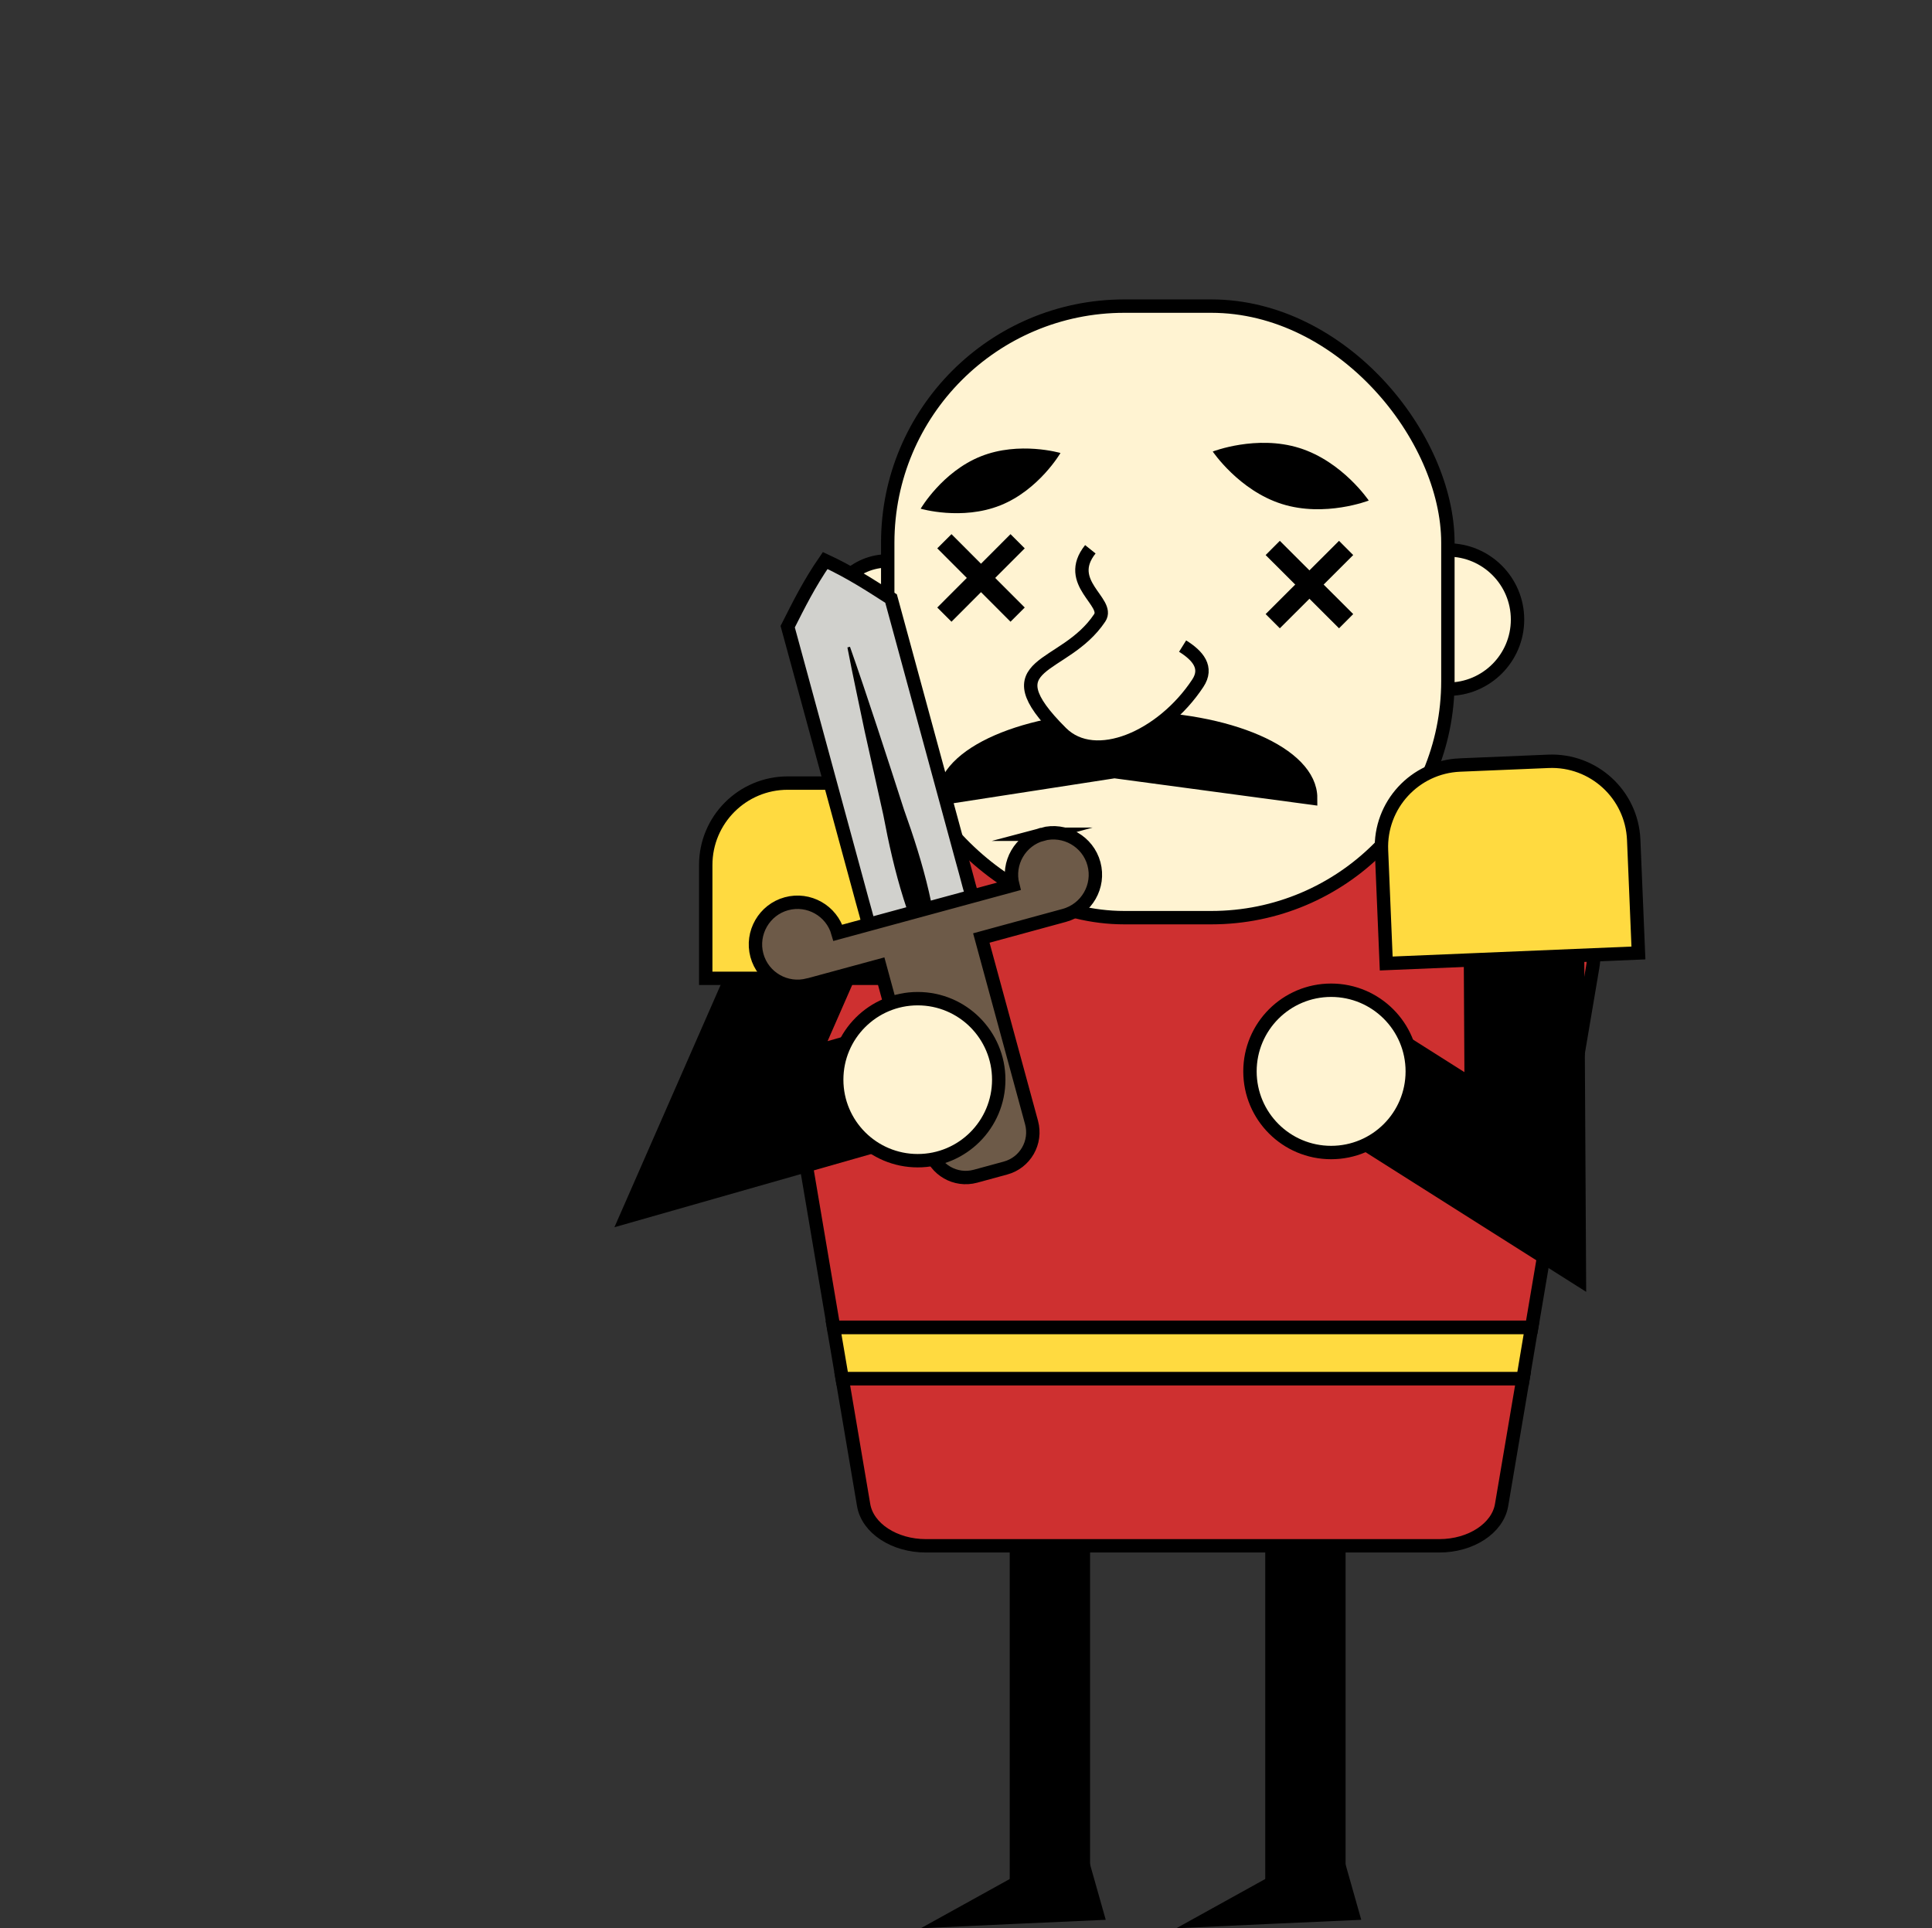 <?xml version="1.0" encoding="UTF-8"?>
<svg id="Layer_1" data-name="Layer 1" xmlns="http://www.w3.org/2000/svg" viewBox="0 0 144.27 144">
  <rect x="0" y="0" width="144.27" height="144" fill="#333333" stroke="none"/>
  <defs>
    <style>
      .cls-1 {
        stroke-width: 1.5px;
      }

      .cls-1, .cls-2, .cls-3, .cls-4, .cls-5, .cls-6, .cls-7, .cls-8, .cls-9 {
        stroke: #000;
        stroke-miterlimit: 10;
      }

      .cls-1, .cls-5, .cls-9 {
        fill: none;
      }

      .cls-3 {
        fill: #fff3d2;
      }

      .cls-4 {
        fill: #d1d1cd;
      }

      .cls-5 {
        stroke-width: 6px;
      }

      .cls-6 {
        fill: #ce3030;
      }

      .cls-7 {
        fill: #ffda40;
      }

      .cls-8 {
        fill: #6d5a48;
      }

      .cls-9 {
        stroke-width: 9px;
      }
    </style>
  </defs>
  <g>
    <polygon points="100.79 140.33 101.65 143.37 94.74 143.68 87.84 144 93.89 140.65 99.93 137.3 100.79 140.33"/>
    <line class="cls-5" x1="97.48" y1="115.44" x2="97.48" y2="140.61"/>
    <polygon points="81.71 140.33 82.57 143.37 75.66 143.68 68.76 144 74.81 140.65 80.85 137.3 81.71 140.33"/>
    <line class="cls-5" x1="78.4" y1="115.44" x2="78.4" y2="140.61"/>
  </g>
  <path class="cls-6" d="M64.49,112.39c.29,1.74,2.29,3.05,4.65,3.05h38.34c2.36,0,4.36-1.31,4.65-3.05l1.6-9.44H62.89l1.6,9.44Z"/>
  <polygon class="cls-7" points="62.89 102.95 113.73 102.95 114.37 99.13 62.24 99.13 62.89 102.95"/>
  <path class="cls-6" d="M106.98,62.2h-37.34c-7.24,0-12.84,4.71-11.94,10.04l4.55,26.88h52.13l4.55-26.88c.9-5.33-4.7-10.04-11.94-10.04Z"/>
  <path class="cls-3" d="M108.12,51.47c2.87,0,5.2-2.33,5.2-5.2s-2.33-5.2-5.2-5.2"/>
  <path class="cls-3" d="M66.29,41.89c-2.42,0-4.38,1.96-4.38,4.38s1.96,4.38,4.38,4.38"/>
  <rect class="cls-3" x="66.29" y="22.86" width="41.83" height="45.67" rx="17.67" ry="17.67" transform="translate(174.41 91.39) rotate(180)"/>
  <path d="M102.21,37.38s-3.27,1.27-6.48,.26-5.17-3.92-5.17-3.92c0,0,3.27-1.27,6.48-.26s5.17,3.92,5.17,3.92Z"/>
  <path d="M79.19,33.83s-1.61,2.76-4.49,3.91-5.95,.25-5.95,.25c0,0,1.61-2.76,4.49-3.91s5.95-.25,5.95-.25Z"/>
  <polyline class="cls-9" points="102.21 80.87 113.9 88.27 113.78 66.96"/>
  <polyline class="cls-9" points="66.85 80.99 53.84 84.7 60.69 69.07"/>
  <circle class="cls-3" cx="99.4" cy="80.01" r="6.06"/>
  <path class="cls-2" d="M97.87,59.59l-14.65-1.97-12.75,1.97c0-3.3,6.13-5.97,13.7-5.97s13.7,2.67,13.7,5.97Z"/>
  <path class="cls-3" d="M88.31,48.25c1.14,.71,1.91,1.61,1.13,2.78-2.65,4.01-7.66,6.21-10.19,3.69-5.44-5.42,.21-4.58,2.87-8.58,.78-1.18-2.7-2.62-.7-5.12"/>
  <path class="cls-7" d="M58.82,58.48h6.61c3.38,0,6.12,2.74,6.12,6.12v8.46h-18.85v-8.46c0-3.38,2.74-6.12,6.12-6.12Z"/>
  <path class="cls-7" d="M109.33,56.98h6.61c3.38,0,6.12,2.74,6.12,6.12v8.46h-18.85v-8.46c0-3.38,2.74-6.12,6.12-6.12Z" transform="translate(-2.59 4.76) rotate(-2.39)"/>
  <line class="cls-1" x1="95.04" y1="40.92" x2="100.52" y2="46.39"/>
  <line class="cls-1" x1="100.52" y1="40.92" x2="95.04" y2="46.39"/>
  <line class="cls-1" x1="70.52" y1="40.42" x2="75.99" y2="45.9"/>
  <line class="cls-1" x1="75.99" y1="40.42" x2="70.52" y2="45.9"/>
  <path class="cls-4" d="M70.09,72.98c-1.96-.86-3.45-1.85-4.96-2.83-.28-1.32-.68-2.6-1.02-3.9-1.05-3.88-3.18-11.68-4.23-15.56,0,0-1.06-3.89-1.06-3.89,.82-1.62,1.61-3.22,2.8-4.94,1.9,.88,3.39,1.86,4.92,2.84l1.06,3.89c1.05,3.88,3.18,11.68,4.23,15.56,.37,1.29,.67,2.6,1.1,3.88-.8,1.61-1.58,3.22-2.84,4.95h0Z"/>
  <path d="M69.99,73.01c-2.16-3.8-3.23-7.91-4.03-12.15,0,0-1.39-6.24-1.39-6.24-.43-2.09-.89-4.17-1.29-6.27,0,0,.19-.05,.19-.05,1.23,3.48,2.88,8.58,4.03,12.15,1.45,4.05,2.62,8.14,2.68,12.51,0,0-.19,.05-.19,.05h0Z"/>
  <path class="cls-8" d="M77.84,62.3c-1.66,.45-2.64,2.15-2.21,3.81l-13.06,3.55c-.47-1.65-2.18-2.62-3.84-2.17s-2.66,2.18-2.21,3.85,2.18,2.66,3.85,2.21c0,0,.02,0,.02,0h0s5.3-1.44,5.3-1.44l3.75,13.78c.4,1.48,1.92,2.35,3.4,1.95l2.24-.61c1.48-.4,2.35-1.92,1.95-3.4l-3.75-13.78,6.2-1.69c1.67-.46,2.66-2.18,2.21-3.85s-2.18-2.66-3.85-2.21Z"/>
  <circle class="cls-3" cx="68.53" cy="80.63" r="6.05"/>
</svg>